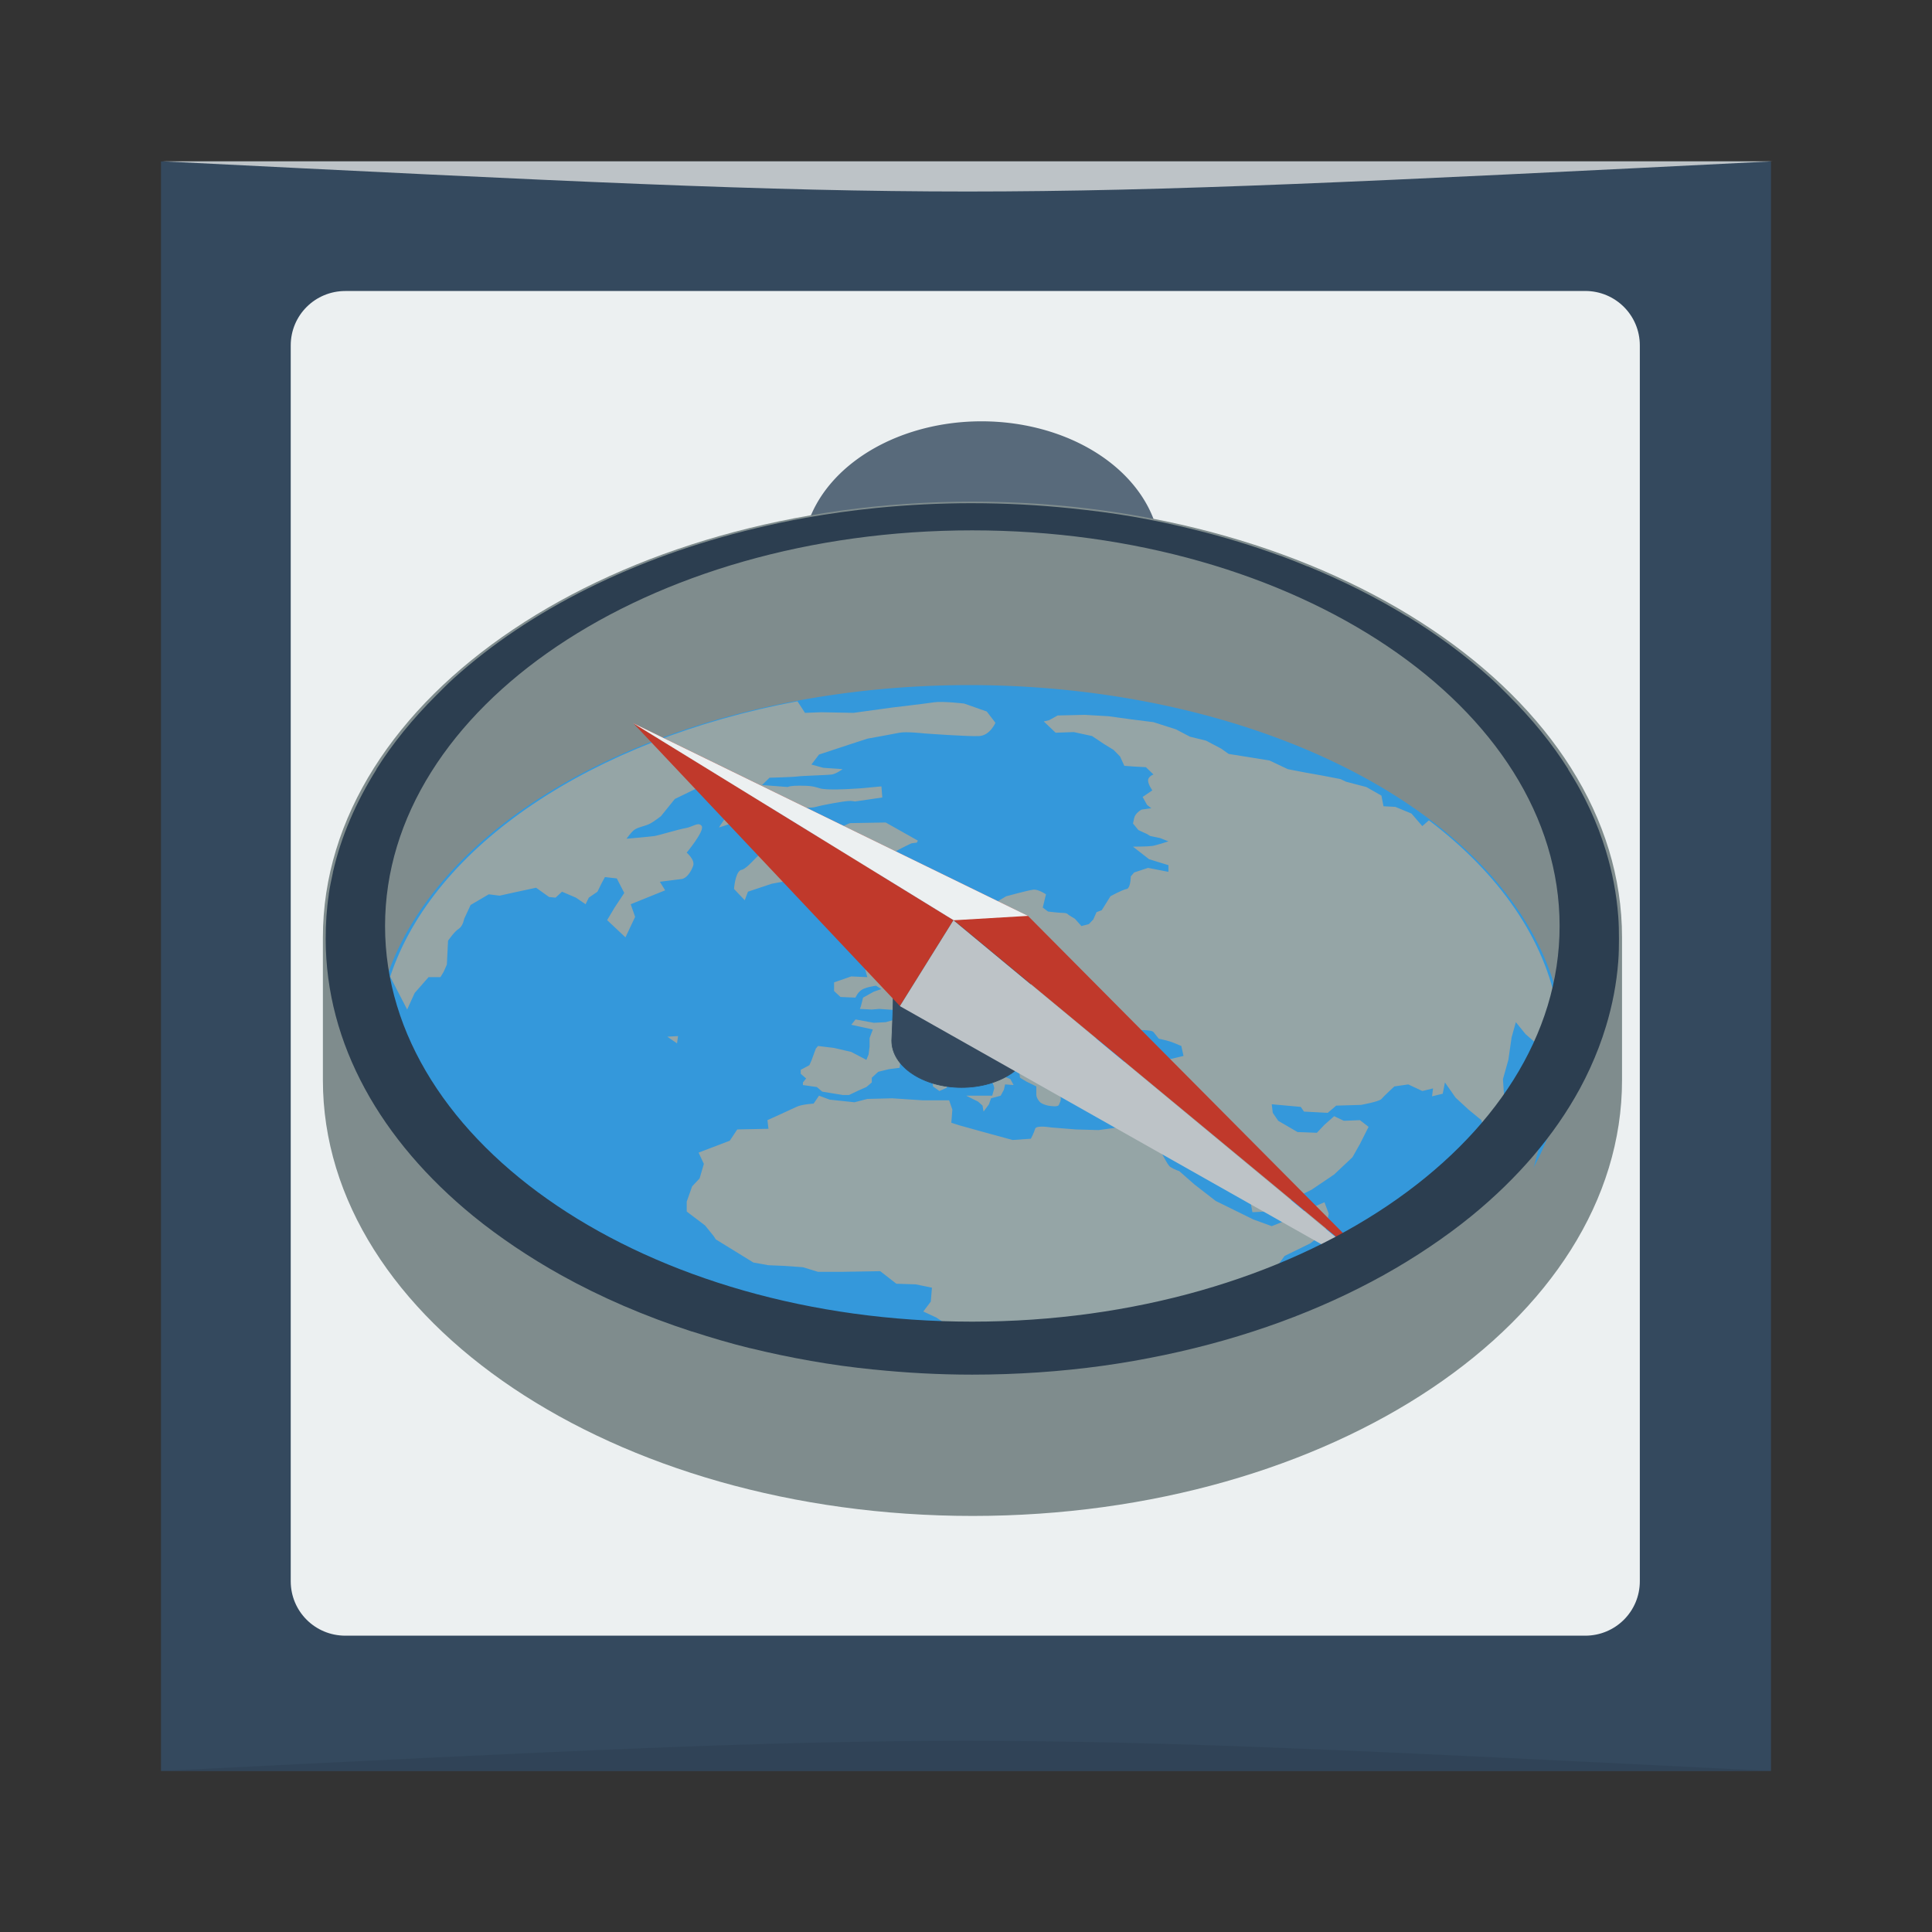<?xml version="1.0" encoding="UTF-8" standalone="no"?>
<!-- Created with Inkscape (http://www.inkscape.org/) -->

<svg
   xmlns:dc="http://purl.org/dc/elements/1.1/"
   xmlns:cc="http://creativecommons.org/ns#"
   xmlns:rdf="http://www.w3.org/1999/02/22-rdf-syntax-ns#"
   xmlns:svg="http://www.w3.org/2000/svg"
   xmlns="http://www.w3.org/2000/svg"
   xmlns:sodipodi="http://sodipodi.sourceforge.net/DTD/sodipodi-0.dtd"
   xmlns:inkscape="http://www.inkscape.org/namespaces/inkscape"
   width="48"
   height="48"
   id="svg2"
   version="1.1"
   inkscape:version="0.91 r13725"
   sodipodi:docname="marble.svg">
  <rect width="100%" height="100%" fill="#333333" stroke="none"/>
  <defs
     id="defs4">
    <linearGradient
       id="linearGradient1374">
      <stop
         style="stop-color:#fef3c8;stop-opacity:1"
         offset="0"
         id="stop1376" />
      <stop
         style="stop-color:#ffffff;stop-opacity:1;"
         offset="1"
         id="stop1378" />
    </linearGradient>
  </defs>
  <sodipodi:namedview
     id="base"
     pagecolor="#ffffff"
     bordercolor="#666666"
     borderopacity="1.0"
     inkscape:pageopacity="0.0"
     inkscape:pageshadow="2"
     inkscape:zoom="16"
     inkscape:cx="23.212694"
     inkscape:cy="19.504517"
     inkscape:document-units="px"
     inkscape:current-layer="layer1"
     showgrid="true"
     inkscape:window-width="1366"
     inkscape:window-height="744"
     inkscape:window-x="0"
     inkscape:window-y="24"
     inkscape:window-maximized="1">
    <inkscape:grid
       type="xygrid"
       id="grid3232" />
  </sodipodi:namedview>
  <g
     inkscape:label="Capa 1"
     inkscape:groupmode="layer"
     id="layer1"
     transform="translate(0,-1004.362)">
    <rect
       style="fill:#34495e;fill-opacity:1;stroke:none"
       id="rect2991-1"
       width="40"
       height="39.989"
       x="4"
       y="-1048.362"
       ry="0"
       transform="scale(1,-1)" />
    <path
       style="fill:#ecf0f1;fill-opacity:1;stroke:none"
       d="m 8.58,1011.592 c -0.752,0 -1.357,0.603 -1.357,1.352 l 0,30.703 c 0,0.75 0.605,1.353 1.357,1.353 l 30.804,0 c 0.752,0 1.357,-0.603 1.357,-1.353 l 0,-30.703 c 0,-0.75 -0.605,-1.353 -1.357,-1.353 z"
       id="rect839"
       inkscape:connector-curvature="0"
       sodipodi:nodetypes="sssssssss" />
    <path
       style="opacity:0.5;fill:#2c3e50;fill-opacity:1;stroke:none"
       d="m 4,1048.362 0,0 c 20,-1 20,-1 40,0 z"
       id="path3257"
       inkscape:connector-curvature="0"
       sodipodi:nodetypes="cccc" />
    <path
       sodipodi:nodetypes="cccc"
       inkscape:connector-curvature="0"
       id="path4027"
       d="m 4.039,1008.37 0,0 c 20,1 20,1 40,0 z"
       style="opacity:1;fill:#bdc3c7;fill-opacity:1;stroke:none" />
    <g
       transform="matrix(0.274,0,0,0.27,6.614,1010.252)"
       style="display:inline"
       id="layer5">
      <path
         inkscape:connector-curvature="0"
         style="fill:#34495e;fill-opacity:0.8;stroke:none"
         id="path3668"
         transform="matrix(0.205,0,0,0.157,144.005,29.829)"
         d="m -306.884,-2.815 a 79.196,79.196 0 1 1 -158.392,0 79.196,79.196 0 1 1 158.392,0 z" />
      <g
         id="g3637"
         transform="translate(-1.348,-4.719)">
        <path
           inkscape:connector-curvature="0"
           style="display:inline;fill:#7f8c8d;fill-opacity:1;stroke:none"
           id="path5204"
           d="m 65.394,29.064 c -32.514,0 -58.907,17.971 -58.907,40.105 l 0,13.123 c 0,22.134 26.393,40.105 58.907,40.105 32.514,0 58.892,-17.971 58.892,-40.105 l 0,-13.123 c 0,-22.134 -26.378,-40.105 -58.892,-40.105 z" />
        <g
           style="display:inline"
           id="g4163"
           transform="matrix(0.936,0,0,0.585,6.065,43.204)">
          <path
             inkscape:connector-curvature="0"
             style="fill:#3498db;fill-opacity:1;stroke:none"
             id="path2196"
             transform="matrix(1.043,0,0,1.043,-11.168,0.776)"
             d="m 126.438,59.006 a 55.258,55.258 0 1 1 -110.516,0 55.258,55.258 0 1 1 110.516,0 z" />
          <path
             inkscape:connector-curvature="0"
             style="fill:#95a5a6;fill-opacity:1;fill-rule:evenodd;stroke:none"
             id="path3156"
             d="M 46.41,7.236 C 26.504,13.297 11.179,29.91 6.969,50.552 l 1.646,5.166 0.724,-2.597 1.348,-2.498 1.15,0 0.312,-0.837 0.312,-1.15 0.114,-3.747 c 0,0 0.619,-1.457 1.036,-1.873 0.003,-0.003 0.011,-0.011 0.014,-0.014 0.003,-0.003 0.011,-0.011 0.014,-0.014 0.386,-0.446 0.497,-1.533 0.497,-1.533 l 0.624,-2.186 1.76,-1.675 1.05,0.213 1.462,-0.525 2.072,-0.724 1.263,1.462 0.624,0.099 0.624,-0.937 1.348,0.937 0.937,1.036 0.312,-1.036 0.837,-0.937 0.412,-1.363 0.312,-0.937 1.15,0.213 0.724,2.285 -0.937,2.299 -0.724,1.973 1.774,2.711 0.937,-3.222 -0.426,-1.987 3.335,-2.186 -0.511,-1.348 c 0,0 1.551,-0.322 2.072,-0.426 0.015,-0.003 0.039,-0.01 0.057,-0.014 0.001,3.1e-5 0.013,-1e-4 0.014,0 0.02,-0.007 0.051,-0.018 0.071,-0.028 0.02,-0.011 0.052,-0.029 0.071,-0.043 0.421,-0.298 0.758,-1.181 0.937,-1.987 0.208,-0.938 -0.624,-2.086 -0.624,-2.086 0,0 1.656,-3.237 1.476,-4.102 1.4e-4,-0.005 -8e-5,-0.024 0,-0.028 -0.003,-0.005 -0.012,-0.023 -0.014,-0.028 5e-5,-0.001 -1.5e-4,-0.013 0,-0.014 -0.029,-0.068 -0.066,-0.128 -0.099,-0.17 -0.005,-0.005 -0.023,-0.024 -0.028,-0.028 -0.003,-0.003 -0.011,-0.011 -0.014,-0.014 -0.019,-0.017 -0.05,-0.045 -0.071,-0.057 -0.002,9.1e-5 -0.013,-2.9e-5 -0.014,0 -0.005,-0.003 -0.023,-0.012 -0.028,-0.014 -0.001,9e-6 -0.013,-6.8e-5 -0.014,0 -0.001,7.3e-5 -0.013,-8e-6 -0.014,0 -0.01,-0.003 -0.032,-0.012 -0.043,-0.014 -0.001,-1.35e-4 -0.011,-2.9e-5 -0.014,0 -0.002,-6.2e-5 -0.013,1e-6 -0.014,0 -0.005,0.003 -0.024,0.012 -0.028,0.014 -0.002,5.2e-5 -0.012,6.1e-5 -0.014,0 -0.002,-1.36e-4 -0.012,9.6e-5 -0.014,0 -0.002,-7e-6 -0.013,-1.35e-4 -0.014,0 -0.295,0.078 -0.674,0.464 -1.135,0.596 -0.729,0.208 -2.606,1.145 -3.023,1.249 -0.417,0.104 -2.711,0.426 -2.711,0.426 0,0 0.411,-0.946 0.724,-1.363 0.313,-0.417 1.045,-0.624 1.462,-0.937 0.417,-0.313 1.15,-1.249 1.15,-1.249 l 1.348,-2.711 c 0,0 1.882,-1.461 2.611,-2.086 0.729,-0.625 2.186,0.426 2.186,0.426 l 1.348,0.937 c 0,0 -0.092,1.926 -0.426,2.413 -0.017,0.023 -0.049,0.052 -0.071,0.071 -0.004,0.003 -0.011,0.012 -0.014,0.014 -0.005,0.002 -0.021,0.01 -0.028,0.014 -0.001,0.002 -0.013,0.013 -0.014,0.014 -0.003,0.003 -0.012,0.013 -0.014,0.014 -0.004,0.003 -0.011,0.011 -0.014,0.014 -0.45,0.466 -1.292,2.654 -1.292,2.654 0,0 2.398,-1.149 2.711,-1.774 0.313,-0.625 2.399,-1.774 2.399,-1.774 l 1.873,-0.312 1.036,0.738 c 0,0 0.946,0.095 1.363,-0.114 0.417,-0.208 2.71,-0.937 3.335,-0.937 0.12,0 0.277,0.033 0.468,0.085 l 2.64,-0.624 -0.085,-1.746 -2.086,0.312 -1.05,0.099 c 0,0 -2.185,0.213 -2.81,-0.099 -0.625,-0.313 -0.931,-0.426 -1.973,-0.426 -0.781,0 -1.043,0.126 -1.121,0.185 -0.003,0.003 -0.013,0.013 -0.014,0.014 -0.002,0.002 -0.011,0.011 -0.014,0.014 l -2.498,-0.312 0.724,-1.15 c 0,0 2.294,-0.095 2.711,-0.199 0.417,-0.104 2.919,-0.208 3.335,-0.312 0.391,-0.098 0.966,-0.757 1.036,-0.837 l -1.873,-0.213 -1.15,-0.511 0.738,-1.575 2.91,-1.561 1.774,-0.937 c 0,0 2.497,-0.728 3.122,-0.937 0.625,-0.208 2.399,0.114 2.399,0.114 0,0 4.281,0.516 5.322,0.412 1.042,-0.104 1.561,-2.086 1.561,-2.086 l -0.837,-1.774 -2.186,-1.249 c 0,0 -2.09,-0.407 -2.924,-0.199 -0.833,0.208 -4.059,0.823 -4.059,0.823 l -3.747,0.837 -3.122,-0.099 -1.575,0.099 -0.724,-1.817 c -0.001,-1.603e-4 -0.013,4e-5 -0.014,0 z m 27.832,2.129 -2.611,0.099 -0.823,0.738 -0.525,0.199 1.15,1.774 1.76,-0.099 1.774,0.624 1.15,1.249 0.937,0.937 0.624,1.036 0.412,1.462 0.951,0.114 1.135,0.099 0.738,1.15 c -0.009,0.006 -0.031,0.021 -0.043,0.028 -0.038,0.026 -0.099,0.07 -0.156,0.128 -0.147,0.152 -0.326,0.419 -0.326,0.781 0,0.625 0.412,1.561 0.412,1.561 l -0.937,1.036 0.426,1.249 0.412,0.525 -0.937,0.213 c -0.068,0.06 -0.626,0.567 -0.724,1.348 -0.091,0.729 -0.11,0.825 -0.114,0.837 l 0.525,1.036 0.837,0.624 0.312,0.312 0.937,0.312 0.823,0.525 c 0,-10e-7 -1.145,0.62 -1.561,0.724 -0.417,0.104 -1.873,0.114 -1.873,0.114 l 1.561,1.973 1.873,0.937 0,1.05 -1.973,-0.624 -1.348,0.724 -0.326,0.624 c 0,0 -0.003,1.355 -0.255,1.831 -0.002,0.005 -0.012,0.024 -0.014,0.028 -0.007,0.011 -0.021,0.033 -0.028,0.043 -0.007,0.008 -0.024,0.024 -0.028,0.028 -0.003,0.003 -0.011,0.012 -0.014,0.014 -0.005,0.003 -0.023,0.012 -0.028,0.014 -0.005,0.003 -0.021,0.011 -0.028,0.014 -0.001,-1.13e-4 -0.013,4.1e-5 -0.014,0 -6.8e-4,8.31e-4 -0.011,0.011 -0.014,0.014 -0.432,0.131 -1.547,1.135 -1.547,1.135 l -0.837,2.186 -0.511,0.312 -0.312,1.15 -0.426,0.724 -0.724,0.312 -0.624,-1.135 -0.624,-0.624 c 0,0 -0.008,-0.016 -0.014,-0.028 -0.02,-0.04 -0.07,-0.122 -0.156,-0.185 -0.01,-0.007 -0.032,-0.022 -0.043,-0.028 -0.076,-0.042 -0.182,-0.071 -0.312,-0.071 -0.417,0 -1.462,-0.213 -1.462,-0.213 l -0.511,-0.624 0.312,-2.086 c 0,0 -0.608,-0.68 -1.107,-0.738 -0.005,-2.09e-4 -0.023,-1.49e-4 -0.028,0 -0.004,7.3e-5 -0.011,1.05e-4 -0.014,0 -0.03,-3.31e-4 -0.071,0.009 -0.099,0.014 -0.521,0.104 -2.611,1.036 -2.611,1.036 l -2.285,2.186 c -0.036,0.05 -0.33,0.484 -0.525,1.363 -0.208,0.938 -1.462,2.186 -1.462,2.186 l -1.774,1.036 -0.624,1.462 0,2.186 0.213,0.837 1.249,0.525 1.036,-1.462 0.525,0.312 0,1.348 0.624,1.05 0.525,0.823 1.348,-0.312 1.05,-0.624 -0.837,-1.348 0.213,-2.399 0.099,-1.661 1.249,-1.363 0.412,-1.561 0.738,-0.624 0.525,0.837 -0.525,0.724 -0.837,1.561 -0.213,0.837 0.213,0.412 0.525,0.937 1.15,0.312 0,0.525 0.823,0.213 -0.312,0.937 -0.312,0.724 -1.036,-0.199 -0.738,1.036 0.114,1.348 0.099,0.837 -1.036,0.099 -1.561,-0.099 -1.462,0.099 -1.15,-1.036 -0.624,-1.036 -0.525,-0.837 -0.412,1.15 0.213,1.135 0,0.837 -1.363,0.426 -0.823,0 -0.837,1.661 -0.937,0.312 -1.249,1.561 -1.15,0.525 -1.15,0.099 -1.774,-0.525 -0.412,0.837 2.086,0.738 -0.312,1.348 0,1.348 -0.099,1.249 -0.213,0.837 -1.462,-1.249 -1.661,-0.624 -1.561,-0.312 -0.213,0.412 -0.426,1.888 -0.199,0.724 -0.837,0.724 0,0.624 0.525,0.738 -0.312,0.624 0,0.412 1.348,0.312 0.525,0.724 1.973,0.525 0.624,0 0.937,-0.724 0.738,-0.525 0.525,-0.724 0,-0.738 0.624,-0.937 1.036,-0.412 1.036,-0.213 0.114,-1.561 0.823,-0.213 1.05,0.639 1.249,-0.426 1.249,-0.312 0.624,1.05 1.036,1.135 1.462,0.937 c 0.067,0.003 0.619,0.033 0.993,0.369 0.016,0.014 0.042,0.041 0.057,0.057 0.078,0.084 0.147,0.193 0.199,0.312 0.293,0.684 0.311,1.189 0.312,1.249 l -0.199,1.15 -1.15,0 -1.363,0 1.15,0.937 0.426,0.624 0.099,0.937 0.525,-1.15 0.199,-0.937 0.937,-0.412 0.312,-0.951 0.114,-0.823 0.823,0.099 -0.312,-0.937 -1.561,-1.036 -1.348,-1.561 -1.462,-1.575 0.837,-0.624 0.937,0.312 c 0,5e-6 0.421,0.842 0.837,1.363 0.417,0.521 1.661,1.348 1.661,1.348 l 0.937,0.426 0.099,1.135 0.639,0.624 0.937,0.738 c 0,0 0,0.832 0,1.249 0,0.417 0.104,0.733 0.312,1.15 0.195,0.391 0.755,0.6 0.823,0.624 0,0 0.58,0.186 0.88,0.071 0.007,-0.004 0.024,-0.012 0.028,-0.014 0.006,-0.003 0.021,-0.011 0.028,-0.014 0.003,-0.003 0.012,-0.012 0.014,-0.014 0.003,-0.003 0.012,-0.012 0.014,-0.014 0.007,-0.007 0.021,-0.021 0.028,-0.028 8.5e-4,-9.43e-4 0.011,-0.011 0.014,-0.014 0.003,-0.003 0.012,-0.012 0.014,-0.014 0.003,-0.005 0.012,-0.023 0.014,-0.028 -2e-5,-0.001 1.4e-4,-0.013 0,-0.014 0.003,-0.005 0.012,-0.023 0.014,-0.028 0.104,-0.417 0.308,-0.832 0.099,-1.561 -0.208,-0.729 -0.213,-2.399 -0.213,-2.399 l 0.937,-0.624 1.363,0.114 0.837,-1.675 -0.426,-1.036 0.312,-1.987 0.426,-1.036 1.348,-1.249 1.661,0.312 1.363,-0.624 c 0,0 0.928,-0.073 1.32,0.17 0.017,0.011 0.042,0.03 0.057,0.043 0.013,0.012 0.042,0.04 0.057,0.057 0.003,0.005 0.012,0.023 0.014,0.028 0.003,0.003 0.012,0.012 0.014,0.014 0.208,0.417 0.511,1.036 0.511,1.036 0,0 0.634,0.217 1.05,0.426 0.417,0.208 1.135,0.724 1.135,0.724 l 0.213,1.561 -1.348,0.525 -2.186,0.312 c 0,-6e-6 -0.941,-0.099 -1.462,-0.099 -0.521,0 -1.675,0.511 -1.675,0.511 l -0.412,0.738 -0.837,0.724 -1.036,0.312 -0.837,0.312 -0.312,1.036 0.837,1.575 0.624,0.937 1.15,0.511 2.186,-0.199 0.724,-0.426 1.05,-0.199 0.312,-0.114 0.624,0.738 0,1.561 -0.624,0.937 -0.312,1.249 -1.575,0.312 -1.249,0 -1.873,0.412 -2.186,-0.099 -2.399,-0.312 c 0,0 -0.914,-0.255 -1.348,-0.057 -0.015,0.007 -0.041,0.02 -0.057,0.028 -0.003,0.003 -0.012,0.012 -0.014,0.014 -0.019,0.017 -0.041,0.038 -0.057,0.057 -0.003,0.003 -0.012,0.012 -0.014,0.014 -0.008,0.012 -0.021,0.03 -0.028,0.043 -0.003,0.005 -0.012,0.023 -0.014,0.028 -0.003,0.003 -0.012,0.012 -0.014,0.014 8e-5,0.005 -1.7e-4,0.023 0,0.028 -0.003,0.005 -0.012,0.023 -0.014,0.028 7e-5,0.001 -2e-5,0.013 0,0.014 -0.104,0.625 -0.412,1.561 -0.412,1.561 l -1.774,0.199 -2.81,-1.249 -2.299,-1.036 -0.823,-0.426 0.099,-2.072 -0.312,-1.462 -2.597,0 -2.924,-0.312 -2.399,0.099 -1.249,0.525 -2.399,-0.412 -1.036,-0.624 -0.525,1.249 c 0,0 -1.14,0.094 -1.661,0.511 -0.521,0.417 -2.81,2.086 -2.81,2.086 l 0.099,1.363 -3.023,0.099 -0.724,1.774 -3.023,1.873 0.511,1.774 -0.412,2.285 -0.724,1.249 -0.525,2.399 0,1.561 1.774,2.186 0.837,1.675 0.199,0.511 3.648,3.648 1.462,0.426 1.462,0.099 1.873,0.213 1.462,0.724 2.384,0 3.648,-0.099 1.561,1.973 1.873,0.099 1.575,0.525 -0.114,2.186 -0.724,1.561 1.249,0.937 1.462,1.575 0.937,1.249 0.823,1.448 0.525,1.15 -1.348,1.249 -0.525,1.774 0.412,0.624 1.15,0.724 1.15,0.624 0.312,1.363 0.724,0.937 1.249,0.213 1.05,0.724 0.724,0.624 1.675,-0.099 2.597,-0.837 1.774,0 0.937,0.312 1.348,-1.249 2.086,-0.312 1.561,-1.675 1.987,-0.937 0.624,-1.661 1.249,-0.724 1.15,-1.575 2.81,-0.724 0.199,-1.873 0.114,-2.086 -0.312,-2.711 2.399,-4.059 1.973,-1.661 0.937,-2.086 2.498,-1.987 1.462,-1.873 0.312,-2.81 -0.412,-1.774 c 0,-6e-6 -2.416,1.646 -2.881,2.143 -0.006,0.006 -0.023,0.023 -0.028,0.028 -0.002,0.002 -0.013,0.013 -0.014,0.014 -0.006,0.009 -0.021,0.033 -0.028,0.043 -0.394,0.446 -2.157,1.533 -2.157,1.533 l -1.774,-1.05 -3.648,-2.91 -2.072,-2.611 -1.462,-2.086 c 0,0 -0.421,-0.208 -0.837,-0.624 -0.003,-0.003 -0.011,-0.011 -0.014,-0.014 -0.001,-0.001 -0.013,-0.013 -0.014,-0.014 -0.373,-0.463 -0.762,-2.273 -1.135,-2.711 -0.007,-0.007 -0.024,-0.024 -0.028,-0.028 -0.002,-0.001 -0.011,-0.011 -0.014,-0.014 -0.001,-0.002 -0.013,-0.013 -0.014,-0.014 -0.005,-0.003 -0.024,-0.012 -0.028,-0.014 -0.417,-0.208 -1.661,-1.348 -1.661,-1.348 l 0.823,-1.05 1.249,0.426 1.15,1.76 1.15,1.363 0.412,1.15 1.774,0.099 0.412,1.462 1.15,0.823 0.724,0.937 c 0,-5e-6 0.793,0.405 0.937,0.809 -2e-5,0.001 1.3e-4,0.013 0,0.014 0.003,0.003 0.012,0.012 0.014,0.014 0.104,0.417 0.823,1.561 0.823,1.561 l 0.213,1.873 2.597,-0.199 1.05,-1.675 2.086,-1.661 2.186,-2.399 1.774,-2.711 0.724,-2.086 0.837,-2.697 -0.837,-1.05 -1.561,0.099 -0.937,-0.724 -0.937,1.348 -0.738,1.263 -1.873,-0.114 -1.873,-1.774 -0.525,-1.249 -0.099,-1.348 2.81,0.412 0.312,0.738 2.299,0.199 0.823,-1.135 2.399,-0.114 c 0,-5e-6 1.7,-0.497 1.973,-0.908 0.004,-0.007 0.012,-0.024 0.014,-0.028 0.208,-0.417 1.249,-1.973 1.249,-1.973 l 1.348,-0.312 1.363,1.036 1.036,-0.412 -0.099,1.249 1.036,-0.412 0.213,-1.774 1.036,2.399 1.249,1.873 1.249,1.661 c 0,0 0.103,1.249 0.937,1.561 0.781,0.293 1.2,0.677 1.249,0.724 l 0.426,-1.873 c 0.028,-0.061 0.185,-0.378 0.341,-0.511 0.009,-0.006 0.032,-0.021 0.043,-0.028 0.001,-0.001 0.013,-0.013 0.014,-0.014 0.001,2.9e-5 0.013,-1.23e-4 0.014,0 0.001,-0.001 0.013,-0.013 0.014,-0.014 10e-4,6e-6 0.013,-6.4e-5 0.014,0 10e-4,0 0.013,-4.1e-5 0.014,0 0.002,-1.34e-4 0.012,1.7e-5 0.014,0 0.001,4.7e-5 0.011,4.1e-5 0.014,0 0.001,-2.3e-5 0.013,5.8e-5 0.014,0 0.003,0.003 0.012,0.012 0.014,0.014 10e-4,-4.1e-5 0.013,1.28e-4 0.014,0 0.002,0.002 0.012,0.012 0.014,0.014 0.002,0.002 0.012,0.012 0.014,0.014 0.002,0.002 0.012,0.012 0.014,0.014 0.003,0.003 0.012,0.012 0.014,0.014 0.002,0.005 0.012,0.023 0.014,0.028 0.004,0.006 0.011,0.021 0.014,0.028 0.002,0.005 0.012,0.023 0.014,0.028 0.182,0.456 0.131,1.312 0.114,1.519 l 0.511,-0.993 0.412,-1.462 -1.036,-0.312 -0.624,-0.937 -0.426,-1.873 -0.099,-2.399 0.525,-3.023 0.312,-3.534 0.412,-2.399 0.937,1.873 1.249,1.774 0.114,0.199 0.199,-1.76 0.426,-1.363 0.099,-1.348 0.624,-0.525 0.397,-0.681 C 118.848,44.608 114.376,34.305 107.595,25.956 l -0.639,0.908 -1.05,-1.973 -1.561,-1.05 -1.15,-0.099 -0.199,-1.675 -1.462,-1.348 -1.973,-0.837 -0.525,-0.412 -1.675,-0.525 -1.76,-0.511 -1.675,-0.525 -1.774,-1.363 -3.96,-1.036 -0.724,-0.837 -1.462,-1.249 -1.561,-0.624 -1.348,-1.15 -2.186,-1.135 -2.086,-0.426 -2.299,-0.511 -2.285,-0.213 z m -19.274,16.932 -3.42,0.099 c -0.026,0.012 -0.128,0.057 -0.128,0.057 0,0 -2.804,2.081 -3.846,2.498 -1.042,0.417 -2.086,1.973 -2.086,1.973 0,0 -2.081,0.109 -2.498,0.213 -0.005,0.002 -0.023,0.012 -0.028,0.014 -0.004,0.002 -0.021,0.01 -0.028,0.014 -0.001,0.002 -0.013,0.013 -0.014,0.014 -0.02,0.014 -0.049,0.037 -0.071,0.057 -0.004,0.003 -0.011,0.011 -0.014,0.014 -0.434,0.454 -1.172,2.069 -1.717,2.441 -0.036,0.024 -0.079,0.045 -0.114,0.057 -0.001,-3.2e-5 -0.013,1.19e-4 -0.014,0 -0.007,0.003 -0.019,0.009 -0.028,0.014 -0.013,0.007 -0.032,0.02 -0.043,0.028 -0.001,0.001 -0.013,0.013 -0.014,0.014 -0.526,0.481 -0.624,2.952 -0.624,2.952 l 1.036,1.774 0.312,-1.348 2.299,-1.249 2.498,-0.738 c 0,0 3.642,-0.199 4.059,-0.199 0.003,0 0.011,-8.6e-5 0.014,0 0.457,0.022 2.384,0.724 2.384,0.724 l 3.122,-2.711 c 0,0 -1.041,-0.936 -0.624,-1.561 0.417,-0.625 2.086,-1.873 2.086,-1.873 l 0.525,-0.114 0.099,-0.312 -3.122,-2.853 z m -0.099,21.09 -1.363,0.099 -0.511,1.987 0.199,1.15 -1.561,-0.114 -1.661,0.937 0,1.363 0.624,0.937 1.448,0.099 c 0,4e-6 0.208,-0.832 0.624,-1.249 0.417,-0.417 1.363,-0.624 1.363,-0.624 l 0.525,0.525 -0.738,0.412 -1.036,0.937 -0.213,1.363 -0.099,0.412 1.15,0.099 0.724,-0.099 1.873,0.213 0,-1.249 0.724,-0.312 -0.511,-0.937 0,-1.774 -0.937,-0.624 0.199,-1.462 0.525,-0.724 -1.348,-1.363 z m -20.012,12.504 -1.036,0.099 0.937,1.05 0.099,-1.15 z m 25.944,4.059 -1.348,1.873 0.099,1.987 0.624,0.724 0.724,-0.525 -0.099,-1.873 0,-2.186 z m 35.212,39.796 -1.462,1.036 -2.086,0.837 -0.823,0.624 -1.05,2.086 -0.823,1.249 1.249,1.249 2.072,-0.823 1.462,-2.924 1.249,-2.299 0.213,-1.036 z" />
        </g>
        <path
           inkscape:connector-curvature="0"
           style="display:inline;fill:#34495e;fill-opacity:1;stroke:#34495e;stroke-width:0.06;stroke-linecap:round;stroke-linejoin:round;stroke-miterlimit:4;stroke-dasharray:none;stroke-dashoffset:1.088;stroke-opacity:1"
           id="path3310"
           d="m 64.399,67.483 c -3.494,0 -6.331,1.931 -6.331,4.31 0.288,1.095 0.039,5.89 0,6.866 0,2.379 2.837,4.31 6.331,4.31 3.494,0 6.331,-1.931 6.331,-4.31 -0.286,-1.09 -0.039,-5.894 0,-6.866 0,-2.379 -2.837,-4.31 -6.331,-4.31 z" />
        <path
           inkscape:connector-curvature="0"
           style="display:inline;fill:#c0392b;fill-opacity:1;fill-rule:evenodd;stroke:none"
           id="path3286"
           d="m 34.643,49.462 29.018,18.112 -4.854,7.902 -24.164,-26.014 z" />
        <path
           inkscape:connector-curvature="0"
           style="display:inline;fill:#c0392b;fill-opacity:1;fill-rule:evenodd;stroke:none"
           id="path3288"
           d="m 34.605,49.433 29.084,18.149 35.866,30.13 0.522,-0.228 L 70.428,67.188 34.605,49.433 Z" />
        <path
           inkscape:connector-curvature="0"
           style="display:inline;fill:#bdc3c7;fill-opacity:1;fill-rule:evenodd;stroke:none"
           id="path3290"
           d="m 63.66,67.581 -4.855,7.905 39.633,22.722 1.058,-0.476 -35.837,-30.151 z" />
        <path
           inkscape:connector-curvature="0"
           style="display:inline;fill:#ecf0f1;fill-opacity:1;fill-rule:evenodd;stroke:none"
           id="path3292"
           d="m 34.601,49.436 35.825,17.745 -6.739,0.404 -29.086,-18.149 z" />
        <path
           inkscape:connector-curvature="0"
           style="display:inline;fill:#7f8c8d;fill-opacity:1;stroke:none"
           id="path3635"
           d="m 8.416,86.695 11.955,16.121 42.271,15.686 c 18.292,-3.17 37.399,-4.563 50.994,-17.983 l 6.463,-24.897 C 104.045,108.76 45.282,121.009 12.302,80.233 l -3.886,6.463 z" />
        <path
           inkscape:connector-curvature="0"
           style="display:inline;fill:#2c3e50;fill-opacity:1;stroke:none"
           id="path5181"
           d="m 65.359,29.206 c -2.949,0 -5.848,0.15 -8.681,0.438 -2.179,0.221 -4.316,0.526 -6.409,0.906 -1.54,0.28 -3.055,0.607 -4.543,0.969 -10.998,2.672 -20.485,7.508 -27.349,13.781 -0.563,0.515 -1.091,1.06 -1.618,1.594 -2.101,2.128 -3.934,4.39 -5.414,6.781 -0.004,0.007 0.004,0.024 0,0.031 -1.848,2.99 -3.212,6.16 -3.951,9.469 -0.002,0.01 0.002,0.022 0,0.031 -0.145,0.654 -0.275,1.305 -0.373,1.969 -0.002,0.01 0.002,0.021 0,0.031 -0.197,1.338 -0.28,2.721 -0.28,4.094 0,9.684 5.013,18.566 13.379,25.5 1.195,0.991 2.469,1.936 3.796,2.844 1.327,0.907 2.721,1.776 4.169,2.594 3.62,2.044 7.582,3.779 11.854,5.188 0.009,0.003 0.022,-0.003 0.031,0 1.7,0.56 3.441,1.084 5.227,1.531 0.01,0.002 0.021,-0.002 0.031,0 0.888,0.222 1.799,0.432 2.707,0.625 1.836,0.391 3.723,0.733 5.632,1 0.954,0.134 1.892,0.242 2.862,0.344 0.01,0.001 0.021,-10e-4 0.031,0 2.901,0.302 5.874,0.469 8.898,0.469 4.046,0 8.007,-0.278 11.823,-0.812 1.908,-0.267 3.795,-0.609 5.632,-1 7.344,-1.563 14.056,-4.073 19.85,-7.344 1.449,-0.818 2.842,-1.686 4.169,-2.594 1.327,-0.907 2.6,-1.853 3.796,-2.844 4.185,-3.467 7.528,-7.42 9.832,-11.719 0.658,-1.228 1.229,-2.5 1.711,-3.781 0.241,-0.641 0.458,-1.285 0.653,-1.938 0.586,-1.957 0.968,-3.951 1.12,-6 0.051,-0.683 0.062,-1.371 0.062,-2.062 0,-0.692 -0.011,-1.379 -0.062,-2.062 -0.152,-2.049 -0.534,-4.074 -1.12,-6.031 -0.195,-0.652 -0.412,-1.297 -0.653,-1.938 -0.482,-1.281 -1.053,-2.522 -1.711,-3.75 -0.325,-0.606 -0.692,-1.221 -1.058,-1.812 -0.005,-0.007 0.005,-0.024 0,-0.031 -1.481,-2.392 -3.312,-4.653 -5.414,-6.781 -0.527,-0.533 -1.055,-1.079 -1.618,-1.594 -2.246,-2.052 -4.791,-3.966 -7.561,-5.688 -0.008,-0.005 -0.024,0.005 -0.031,0 -2.77,-1.721 -5.777,-3.257 -8.992,-4.594 -0.009,-0.004 -0.022,0.004 -0.031,0 -0.797,-0.331 -1.605,-0.663 -2.427,-0.969 -0.009,-0.003 -0.022,0.003 -0.031,0 -2.493,-0.926 -5.084,-1.732 -7.778,-2.406 -1.796,-0.45 -3.634,-0.858 -5.507,-1.188 -1.873,-0.33 -3.784,-0.578 -5.725,-0.781 -2.911,-0.304 -5.895,-0.469 -8.93,-0.469 z m 0,2.5 c 29.395,0 53.266,16.307 53.266,36.406 0,20.099 -23.871,36.406 -53.266,36.406 -29.395,0 -53.235,-16.307 -53.235,-36.406 1e-5,-20.099 23.84,-36.406 53.235,-36.406 z" />
      </g>
    </g>
  </g>
</svg>
